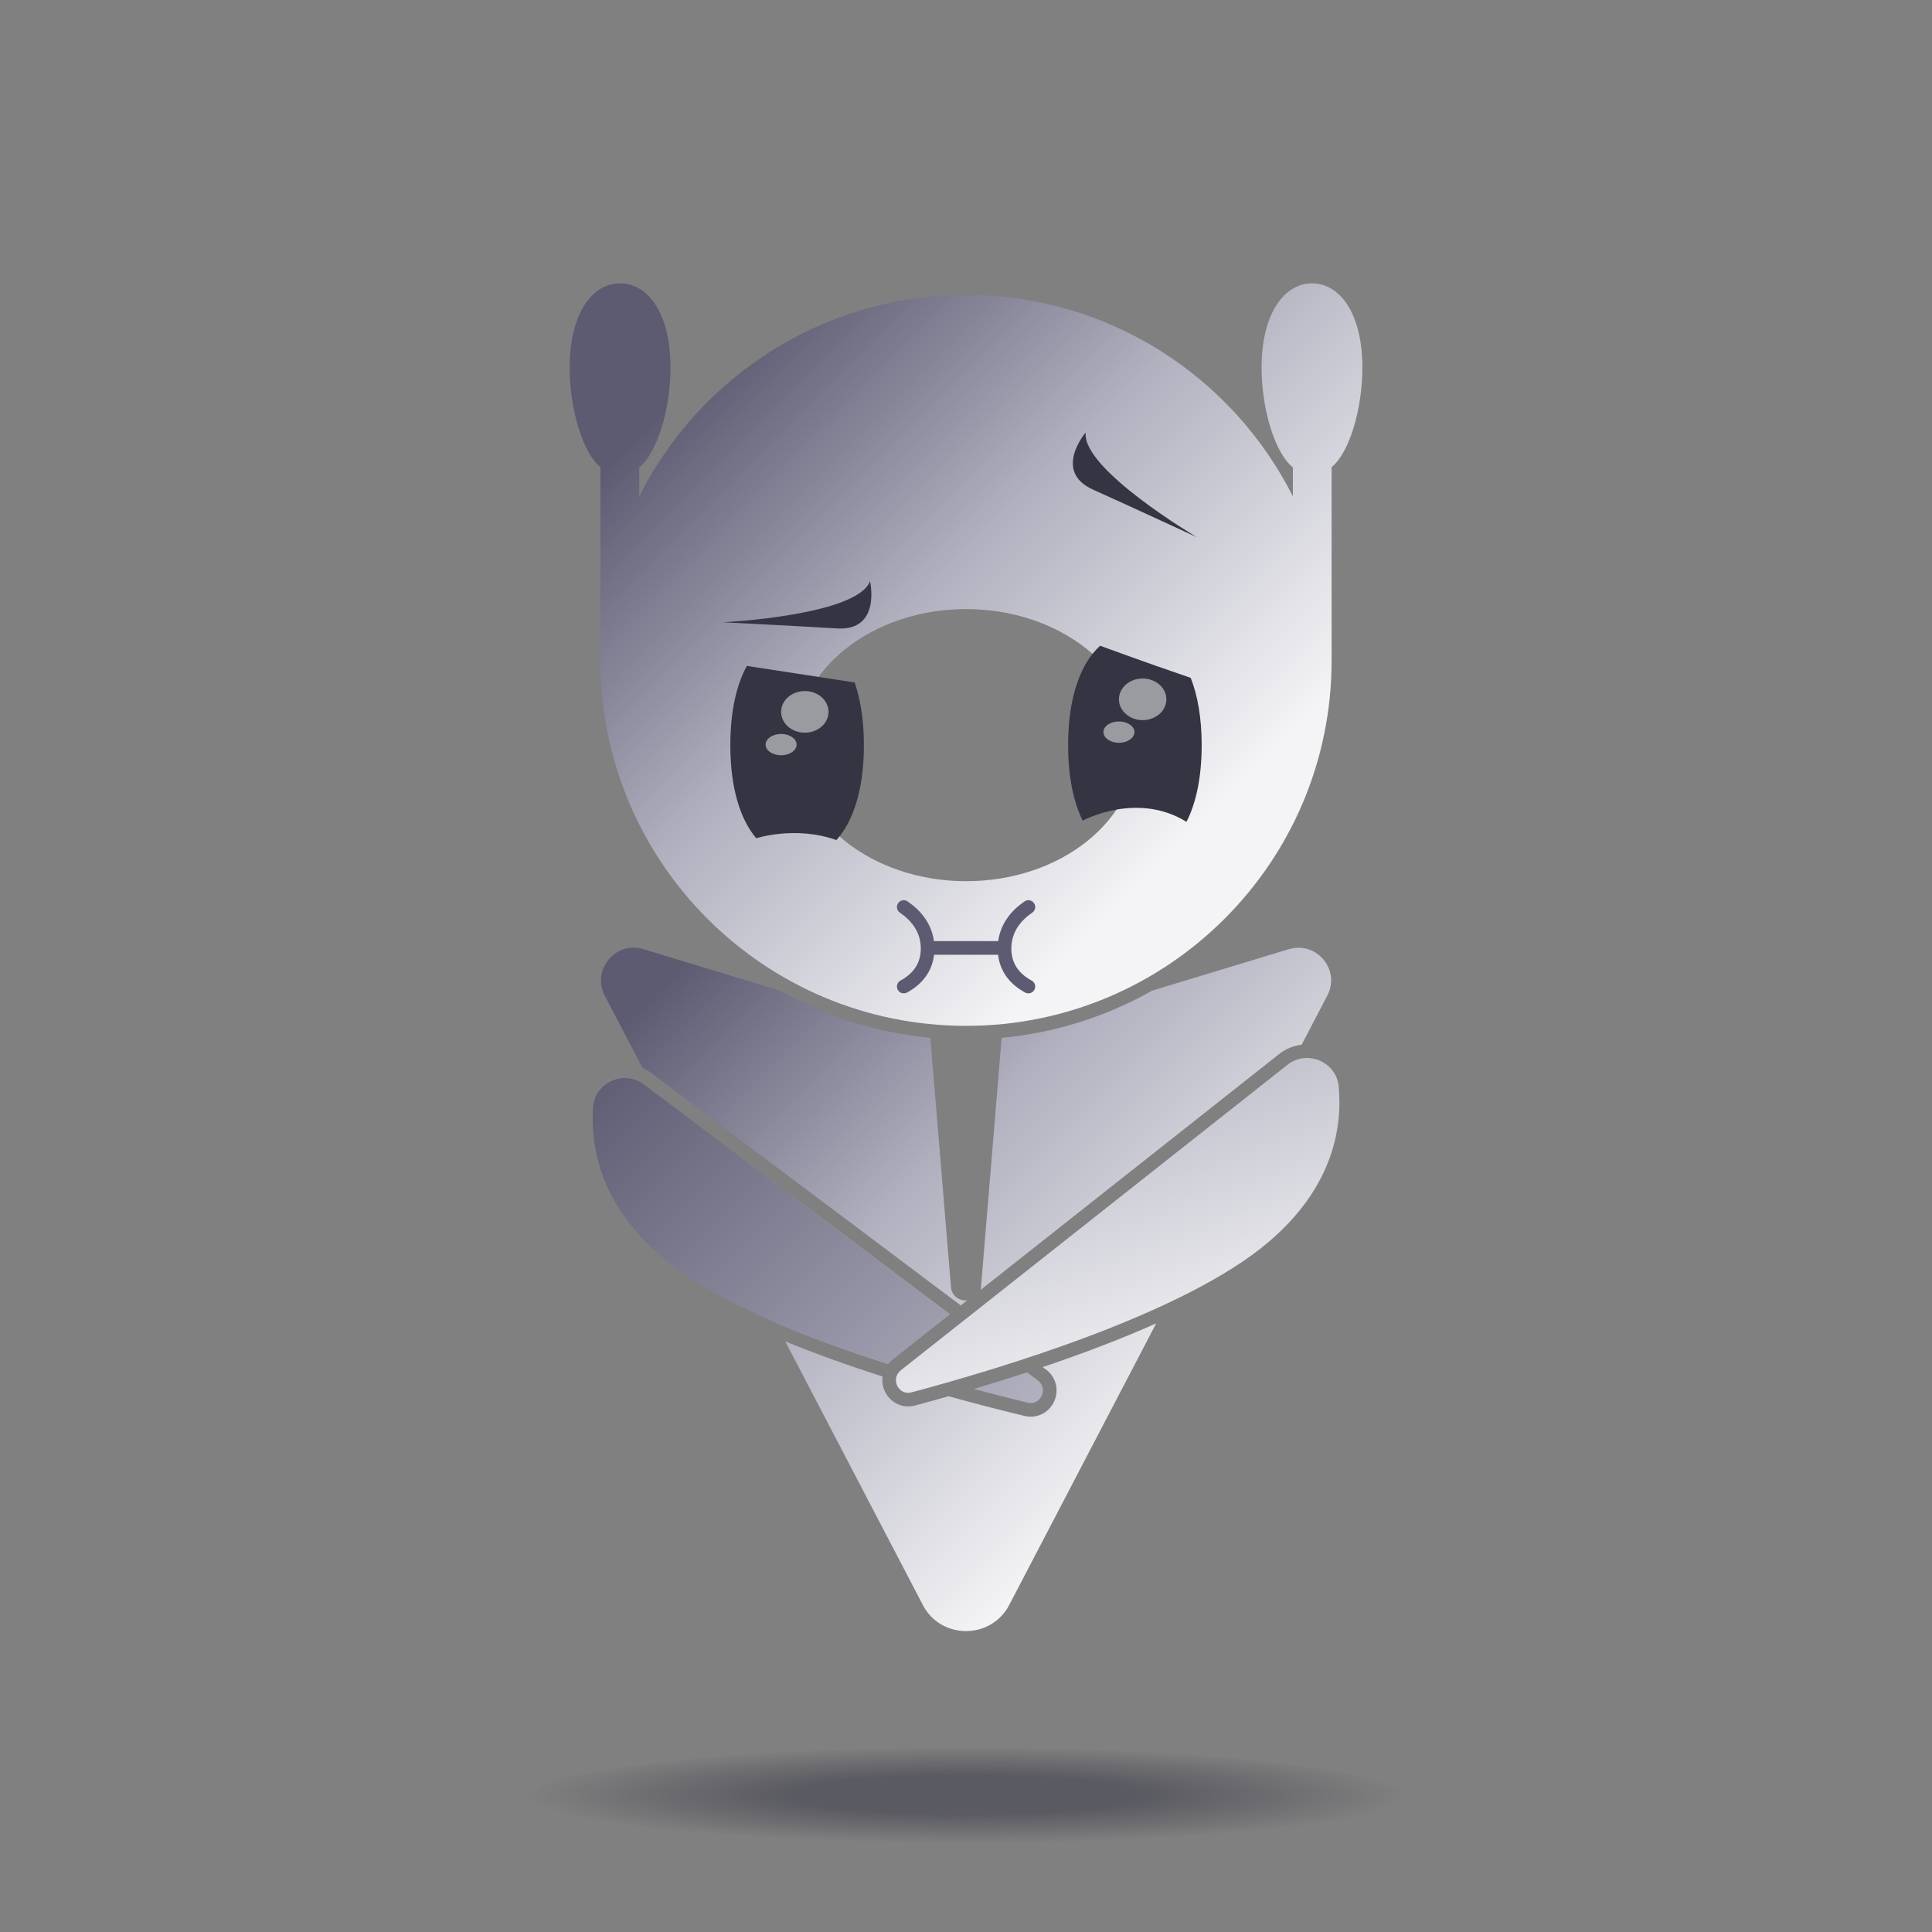 <svg xmlns="http://www.w3.org/2000/svg" xmlns:xlink="http://www.w3.org/1999/xlink" id="Calque_1" data-name="Calque 1" viewBox="0 0 566.93 566.93"><rect x="0" y="0" width="566.93" height="566.93" fill="#808080" stroke="none"/><defs><linearGradient id="Dégradé_sans_nom_21" x1="202.2" x2="365.06" y1="79.95" y2="242.8" data-name="Dégradé sans nom 21" gradientUnits="userSpaceOnUse"><stop offset=".1" stop-color="#5c5b72"/><stop offset=".5" stop-color="#b0b0bf"/><stop offset=".96" stop-color="#f4f4f6"/></linearGradient><linearGradient id="Dégradé_sans_nom_15" x1="162.43" x2="328.11" y1="287.54" y2="453.21" data-name="Dégradé sans nom 15" gradientUnits="userSpaceOnUse"><stop offset=".1" stop-color="#5c5b72"/><stop offset=".5" stop-color="#b0b0bf"/><stop offset=".96" stop-color="#f4f4f6"/></linearGradient><linearGradient xlink:href="#Dégradé_sans_nom_15" id="Dégradé_sans_nom_15-2" x1="176.97" x2="342.64" y1="273" y2="438.68" data-name="Dégradé sans nom 15"/><linearGradient xlink:href="#Dégradé_sans_nom_15" id="Dégradé_sans_nom_15-3" x1="229" x2="394.67" y1="220.98" y2="386.65" data-name="Dégradé sans nom 15"/><linearGradient id="Dégradé_sans_nom_27" x1="1219.04" x2="1298.88" y1="1625.29" y2="1705.13" data-name="Dégradé sans nom 27" gradientTransform="rotate(25.19 3724.377 -1079.042)" gradientUnits="userSpaceOnUse"><stop offset="0" stop-color="#b0b0bf"/><stop offset="1" stop-color="#f4f4f6"/></linearGradient><linearGradient id="Dégradé_sans_nom_23" x1="186.91" x2="301.8" y1="298.07" y2="412.97" data-name="Dégradé sans nom 23" gradientUnits="userSpaceOnUse"><stop offset="0" stop-color="#5c5b72"/><stop offset="1" stop-color="#b0b0bf"/></linearGradient><linearGradient xlink:href="#Dégradé_sans_nom_23" id="Dégradé_sans_nom_23-2" x1="172.02" x2="286.91" y1="312.96" y2="427.86" data-name="Dégradé sans nom 23"/><radialGradient id="Dégradé_sans_nom_17" cx="283.46" cy="528.73" r="128.87" data-name="Dégradé sans nom 17" fx="283.46" fy="528.73" gradientTransform="matrix(1 0 -0 .11 .02 468.52)" gradientUnits="userSpaceOnUse"><stop offset=".4" stop-color="#343443" stop-opacity=".5"/><stop offset="1" stop-color="#343443" stop-opacity="0"/></radialGradient><style>.cls-1{fill:#343443}.cls-11{fill:#fff;opacity:.5}</style></defs><path d="M385 83.14c-8.12 0-14.8 8.86-14.8 24.72 0 11.95 3.79 24.96 9.18 29.29v8.49c-17.68-35.05-53.95-59.1-95.9-59.1s-78.22 24.05-95.9 59.1v-8.49c5.39-4.33 9.18-17.35 9.18-29.29 0-15.86-6.6-24.72-14.8-24.72s-14.8 8.86-14.8 24.72c0 11.95 3.72 24.89 9.03 29.22v56.74c0 59.18 48.03 107.21 107.28 107.21S390.75 253 390.75 193.82v-56.74c5.31-4.33 9.03-17.28 9.03-29.22 0-15.86-6.6-24.72-14.8-24.72ZM283.48 258.58c-27.62 0-50.08-17.86-50.08-39.89s22.46-39.96 50.08-39.96 50.08 17.86 50.08 39.96-22.38 39.89-50.08 39.89Z" style="fill:url(#Dégradé_sans_nom_21)"/><path d="m305.93 401.19 1.04.7c2.68 2.05 3.72 5.42 2.65 8.6-1.06 3.13-3.93 5.22-7.15 5.22-.63 0-1.27-.08-1.88-.23-6.44-1.55-14.04-3.49-22.22-5.77.13-.04.27-.08.4-.11-3.63 1.03-7.07 1.98-10.22 2.82-.69.19-1.39.28-2.07.28-3.18 0-6.04-2.07-7.12-5.14a7.866 7.866 0 0 1-.37-3.64c-9.55-3.05-19.3-6.5-28.57-10.31l40.35 77.31c5.32 10.27 20.08 10.27 25.4 0l43.1-82.58c-10.76 4.79-22.26 9.1-33.34 12.84Z" style="fill:url(#Dégradé_sans_nom_15)"/><ellipse cx="283.46" cy="528.73" rx="130.92" ry="15.9" style="fill:url(#Dégradé_sans_nom_17)"/><path d="M279.05 377.61 273 304.53a110.495 110.495 0 0 1-44.14-13.85l-40.09-12.17c-8.14-2.43-15.21 6.08-11.33 13.61l11.12 21.3c.99.42 1.93.97 2.8 1.63l90.57 68.02-3.25 2.56-86.24-64.77 35.06 67.18c10.59 4.57 22.02 8.66 33.08 12.18.37-.46.77-.89 1.24-1.28l21.94-17.33c-2.19.14-4.49-1.19-4.73-4.02Z" style="fill:url(#Dégradé_sans_nom_15-2)"/><path d="m378.22 278.52-40.13 12.17a110.475 110.475 0 0 1-44.17 13.85l-6.05 73.08c-.03.33-.08.63-.16.92l87.54-69.16c1.97-1.57 4.26-2.52 6.7-2.8l7.53-14.43c3.95-7.53-3.12-16.05-11.26-13.61Z" style="fill:url(#Dégradé_sans_nom_15-3)"/><path d="M349.41 198.92c2.03 5.15 3.21 11.75 3.21 19.74 0 9.5-1.67 17.03-4.45 22.5-14.61-9.04-30.47-.34-30.47-.34-2.67-5.44-4.27-12.86-4.27-22.16 0-14.26 3.76-24.09 9.39-29.17 0 0 12.48 4.6 26.59 9.43Z" class="cls-1"/><ellipse cx="328.34" cy="214.83" class="cls-11" rx="4.55" ry="3.13"/><ellipse cx="335.3" cy="205.21" class="cls-11" rx="6.96" ry="6.11"/><path d="M245.44 246.5c4.89-5.38 8.06-14.74 8.06-27.84 0-7.31-.99-13.45-2.71-18.39l-31.64-4.87c-3.02 5.53-4.84 13.31-4.84 23.26 0 12.69 2.97 21.87 7.6 27.32 0 0 11.5-3.75 23.53.53" class="cls-1"/><ellipse cx="229.21" cy="218.5" class="cls-11" rx="4.55" ry="3.13"/><ellipse cx="236.17" cy="208.89" class="cls-11" rx="6.96" ry="6.11"/><path d="M318.59 126.91s-9.78 11.39 2.14 16.76c13.04 5.87 30.5 13.98 30.5 13.98s-33.9-20-32.64-30.75Zm-63.28 43.66s3.36 14.63-9.69 13.84c-14.28-.86-33.51-1.8-33.51-1.8s39.31-1.94 43.19-12.04Z" class="cls-1"/><path d="M392.83 318.84c1.11 12.12-1.67 29.64-20.78 45.78-24.44 20.69-77.54 36.73-104.55 43.95-3.85 1.05-6.29-3.97-3.18-6.46l113.42-89.61c5.78-4.6 14.4-.96 15.09 6.34Z" style="fill:url(#Dégradé_sans_nom_27)"/><path d="M301.77 266.16c-3.5 2.4-7 6.27-7 12.17s3.5 9.27 7 11.16m-36.57-23.33c3.5 2.4 7 6.27 7 12.17s-3.5 9.27-7 11.16m7-11.32h22.57" style="fill:none;stroke:#5c5b72;stroke-linecap:round;stroke-linejoin:round;stroke-width:4px"/><path d="m304.55 405.07-3.16-2.37c-5.41 1.77-10.68 3.4-15.67 4.88 5.84 1.56 11.2 2.91 15.8 4.02 3.88.95 6.19-4.12 3.02-6.53Z" style="fill:url(#Dégradé_sans_nom_23)"/><path d="m261.84 398.97 16.85-13.32-89.73-67.39c-5.89-4.45-14.42-.6-14.93 6.71-.81 12.14 2.4 29.59 21.89 45.26 15.13 12.19 40.77 22.4 64.66 30.01.37-.46.77-.89 1.24-1.28Z" style="fill:url(#Dégradé_sans_nom_23-2)"/></svg>